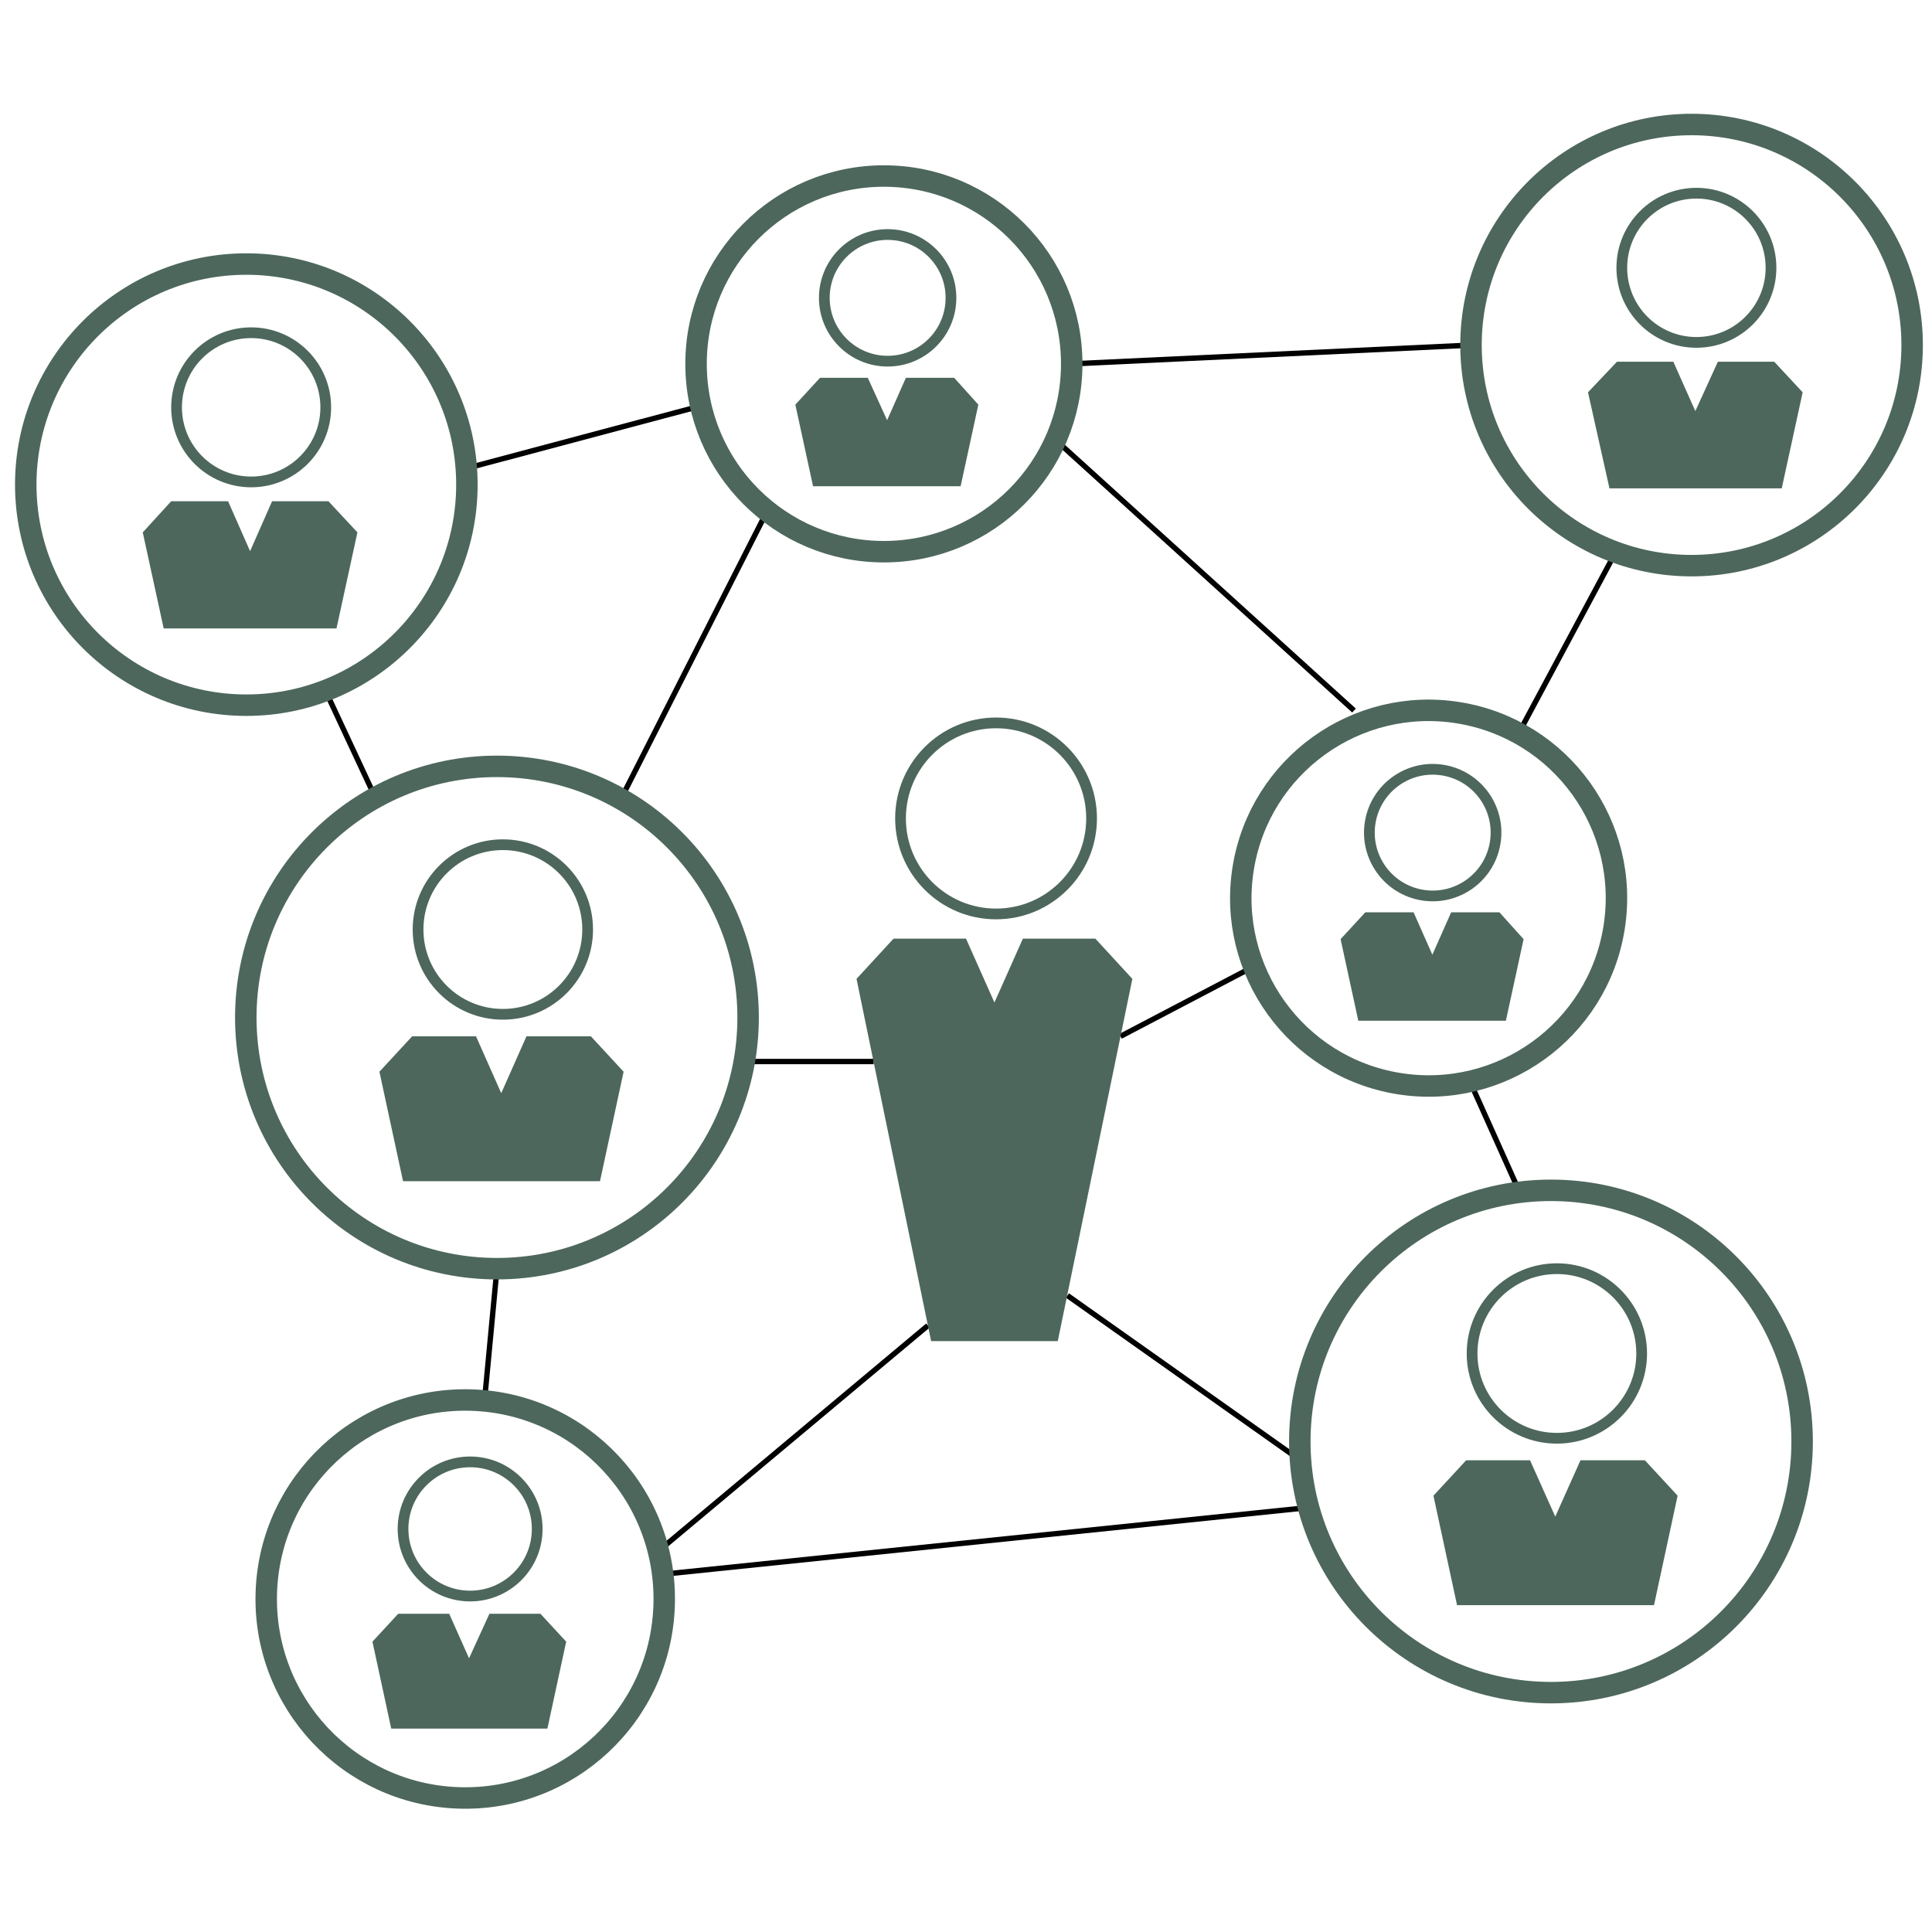 <?xml version="1.0" encoding="utf-8"?>
<!-- Generator: Adobe Illustrator 25.2.1, SVG Export Plug-In . SVG Version: 6.00 Build 0)  -->
<svg version="1.1" xmlns="http://www.w3.org/2000/svg" xmlns:xlink="http://www.w3.org/1999/xlink" x="0px" y="0px"
	 viewBox="0 0 360 360" style="enable-background:new 0 0 360 360;" xml:space="preserve">
<style type="text/css">
	.st0{fill:none;stroke:#000000;stroke-miterlimit:10;}
	.st1{fill:none;stroke:#4D675C;stroke-width:4;stroke-miterlimit:10;}
	.st2{fill:none;stroke:#4D675C;stroke-width:2;stroke-miterlimit:10;}
	.st3{fill:#4D675C;}
</style>
<g id="Layer_2">
	<line class="st0" x1="86.8" y1="87.3" x2="129.6" y2="75.9"/>
	<line class="st0" x1="199.7" y1="67.8" x2="274.2" y2="64.3"/>
	<line class="st0" x1="142.9" y1="95.3" x2="116.2" y2="147.9"/>
	<line class="st0" x1="60.6" y1="128.6" x2="69.6" y2="147.9"/>
	<line class="st0" x1="197.6" y1="82.8" x2="252.3" y2="132.4"/>
	<line class="st0" x1="301.1" y1="102.8" x2="283" y2="136.6"/>
	<line class="st0" x1="139.4" y1="197.8" x2="162.8" y2="197.8"/>
	<line class="st0" x1="208.8" y1="193.1" x2="233.6" y2="180.1"/>
	<line class="st0" x1="274.3" y1="202.4" x2="283" y2="221.8"/>
	<line class="st0" x1="172.9" y1="247" x2="123.9" y2="288"/>
	<line class="st0" x1="92.6" y1="236.4" x2="90.3" y2="260.8"/>
	<line class="st0" x1="198.9" y1="241.4" x2="242.3" y2="272.1"/>
	<line class="st0" x1="123.9" y1="293.3" x2="243.9" y2="280.9"/>
</g>
<g id="Layer_1">
	<circle class="st1" cx="45.9" cy="90.3" r="41.1"/>
	<circle class="st2" cx="46.8" cy="75.9" r="13.9"/>
	<polygon class="st3" points="62.7,117.1 66.6,99.2 61.2,93.4 50.7,93.4 46.6,102.7 42.5,93.4 31.9,93.4 26.6,99.2 30.5,117.1 	"/>
	<circle class="st1" cx="315.2" cy="64.3" r="41.1"/>
	<circle class="st2" cx="316.1" cy="49.9" r="13.9"/>
	<polygon class="st3" points="332,91 335.9,73.1 330.6,67.4 320.1,67.4 315.9,76.6 311.8,67.4 301.3,67.4 295.9,73.1 299.9,91 	"/>
	<circle class="st1" cx="289" cy="268.6" r="46.8"/>
	<circle class="st2" cx="290.1" cy="252.2" r="15.8"/>
	<polygon class="st3" points="308.2,299.1 312.6,278.7 306.5,272.1 294.5,272.1 289.8,282.6 285.1,272.1 273.2,272.1 267.1,278.7 
		271.5,299.1 	"/>
	<circle class="st1" cx="92.6" cy="189.6" r="46.8"/>
	<circle class="st2" cx="93.7" cy="173.2" r="15.8"/>
	<polygon class="st3" points="111.8,220.1 116.2,199.7 110.1,193.1 98.1,193.1 93.4,203.7 88.7,193.1 76.8,193.1 70.7,199.7 
		75.1,220.1 	"/>
	
		<ellipse transform="matrix(3.327794e-02 -0.999 0.999 3.327794e-02 -213.802 374.748)" class="st1" cx="86.8" cy="297.9" rx="37.1" ry="37.1"/>
	<circle class="st2" cx="87.6" cy="284.9" r="12.5"/>
	<polygon class="st3" points="102,322.1 105.5,305.9 100.7,300.7 91.2,300.7 87.4,309 83.7,300.7 74.2,300.7 69.4,305.9 72.9,322.1 
			"/>
	<ellipse transform="matrix(0.16 -0.987 0.987 0.16 58.371 403.415)" class="st1" cx="266.3" cy="167.4" rx="35" ry="35"/>
	
		<ellipse transform="matrix(0.16 -0.987 0.987 0.16 71.157 393.86)" class="st2" cx="267" cy="155.1" rx="11.8" ry="11.8"/>
	<polygon class="st3" points="280.6,190.2 283.9,175 279.4,170 270.4,170 266.9,177.9 263.4,170 254.4,170 249.8,175 253.1,190.2 	
		"/>
	<circle class="st2" cx="185.6" cy="152.5" r="17.8"/>
	<polygon class="st3" points="173.5,249.9 159.6,182.4 166.5,174.9 180,174.9 185.3,186.8 190.6,174.9 204.1,174.9 211,182.4 
		197.1,249.9 	"/>
	<circle class="st1" cx="164.7" cy="67.8" r="35"/>
	<circle class="st2" cx="165.4" cy="55.5" r="11.8"/>
	<polygon class="st3" points="179,90.6 182.3,75.4 177.8,70.4 168.8,70.4 165.3,78.3 161.7,70.4 152.8,70.4 148.2,75.4 151.5,90.6 	
		"/>
</g>
</svg>
